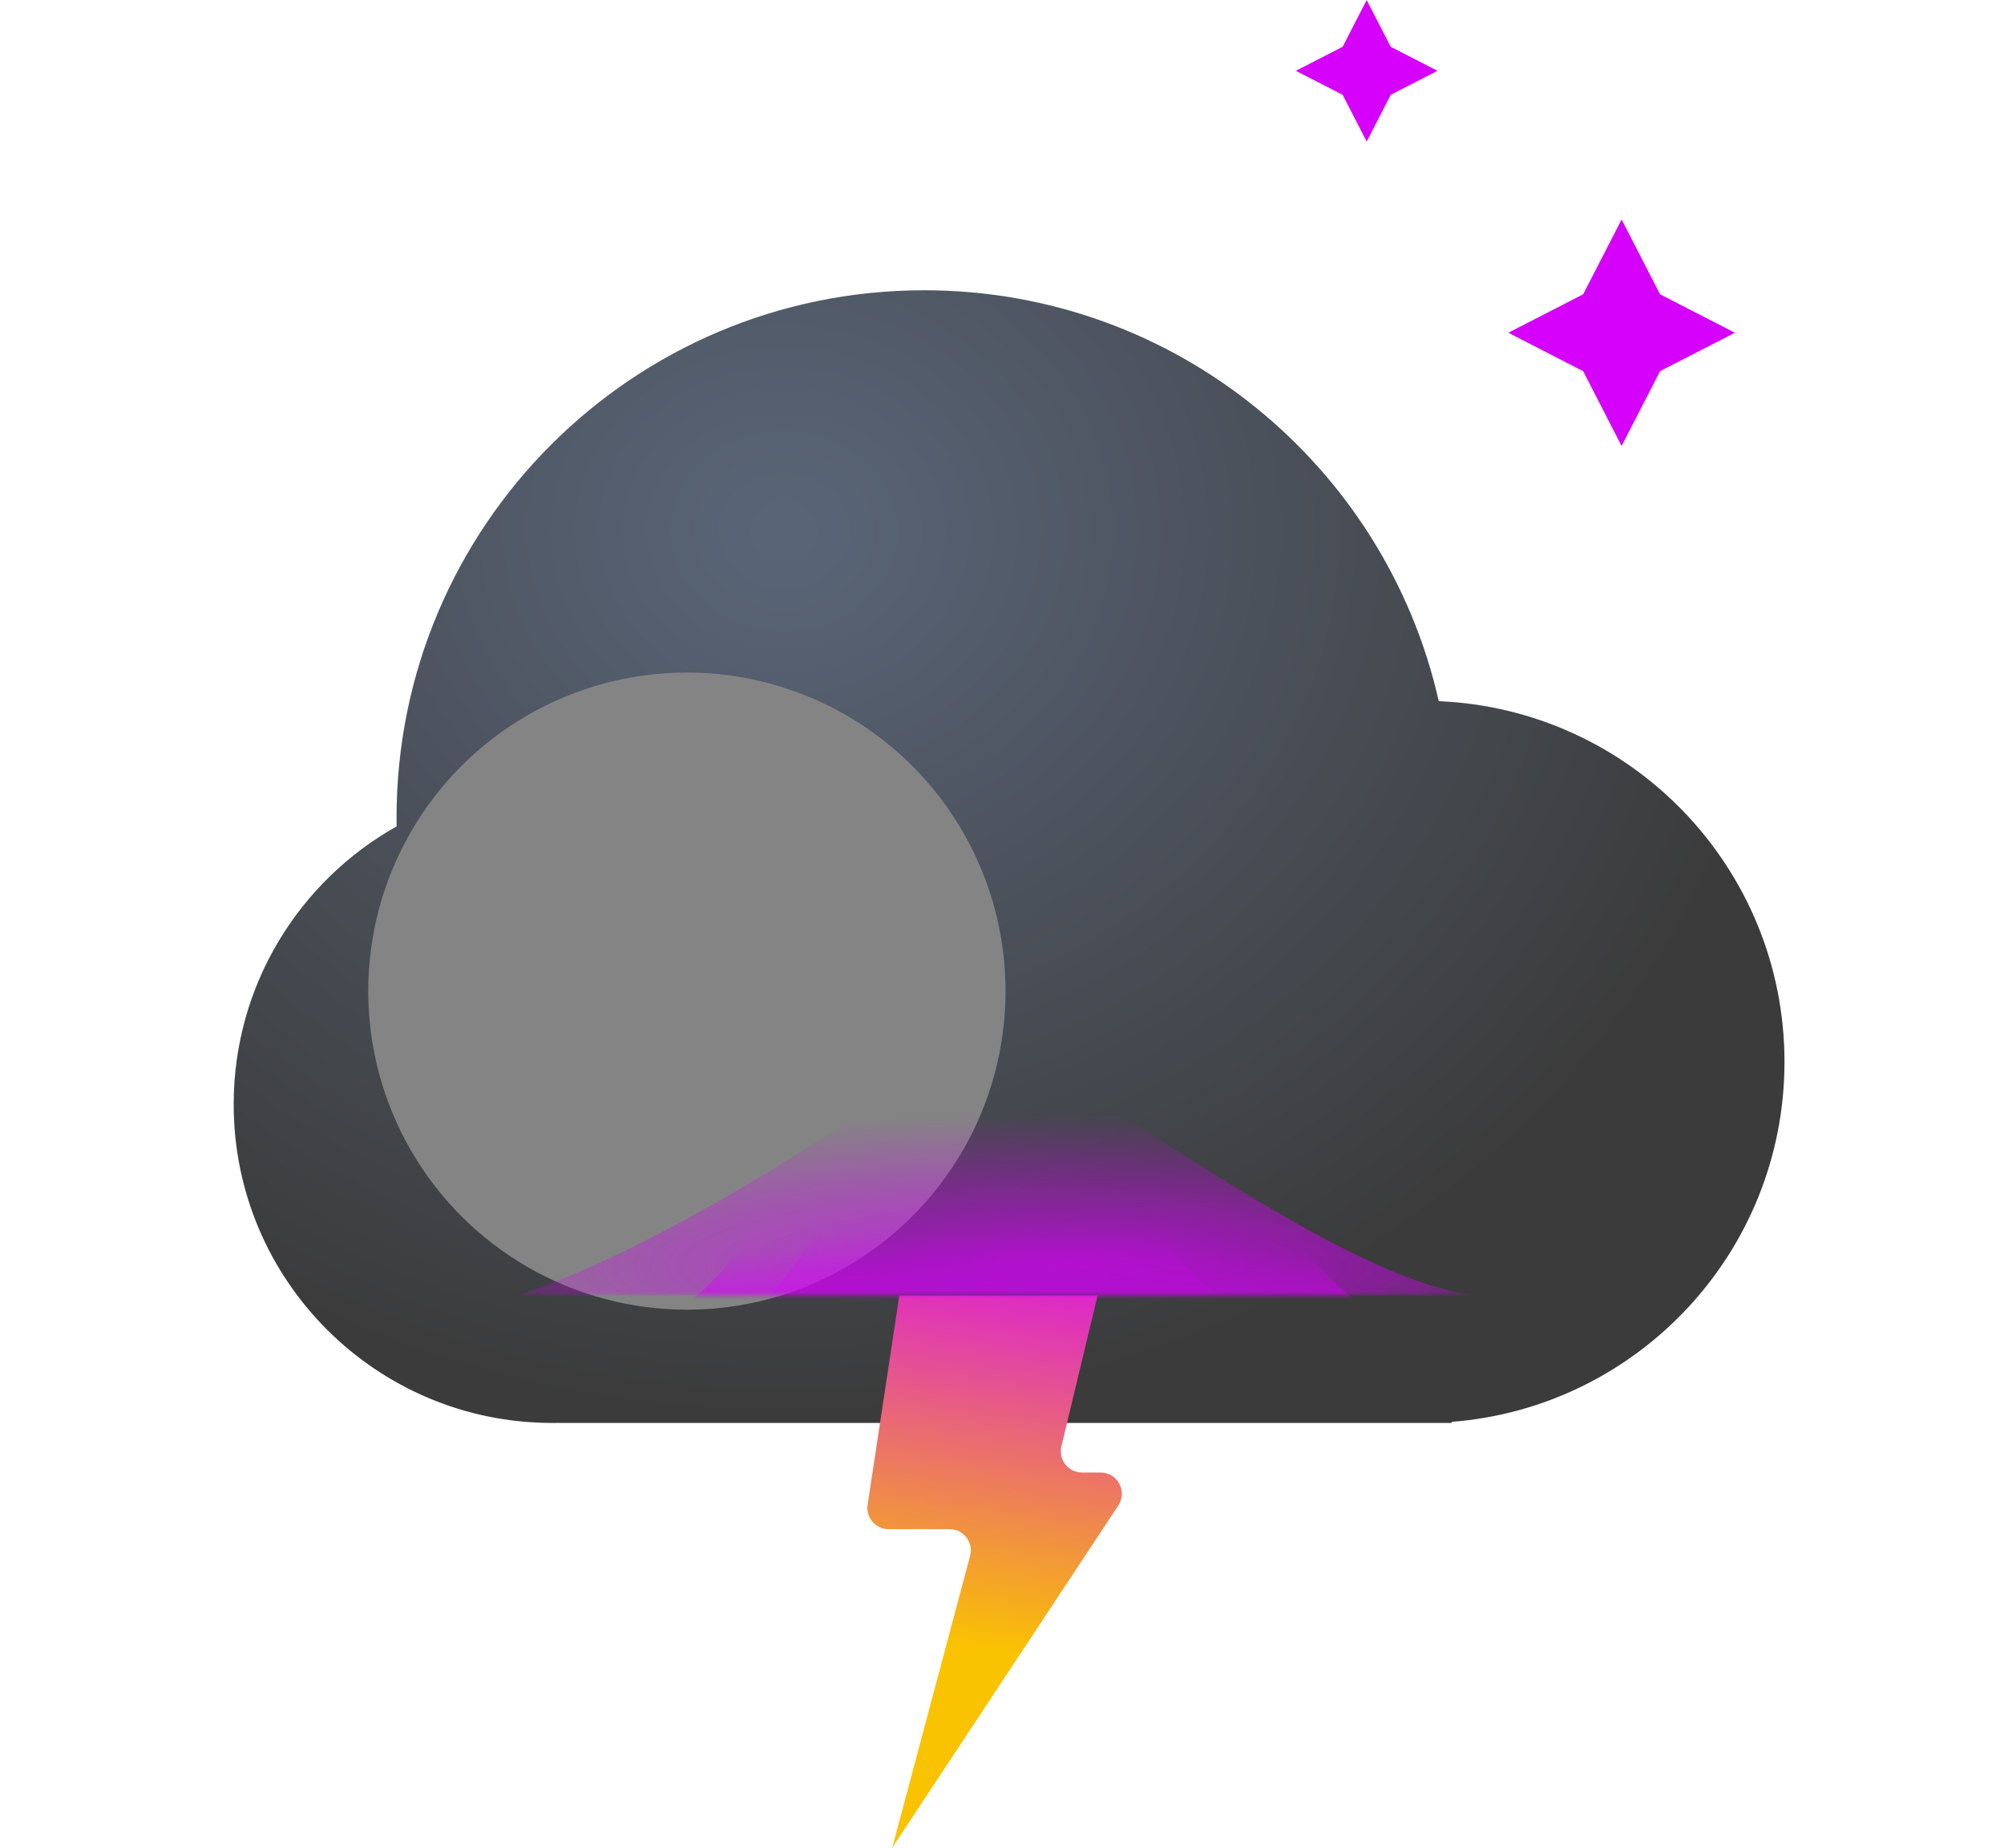 <svg width="283" height="261" viewBox="0 0 283 261" fill="none" xmlns="http://www.w3.org/2000/svg">
<path d="M229 31L234.431 41.569L245 47L234.431 52.431L229 63L223.569 52.431L213 47L223.569 41.569L229 31Z" fill="#D601FA"/>
<path d="M193 0L196.394 6.606L203 10L196.394 13.394L193 20L189.606 13.394L183 10L189.606 6.606L193 0Z" fill="#D601FA"/>
<g filter="url(#filter0_bdi_302_141)">
<path fill-rule="evenodd" clip-rule="evenodd" d="M200 183H78V182.989C77.668 182.996 77.334 183 77 183C52.147 183 32 162.853 32 138C32 121.134 41.279 106.435 55.01 98.73C55.003 98.32 55 97.911 55 97.5C55 56.355 88.355 23 129.5 23C164.991 23 194.686 47.818 202.177 81.046C229.334 82.186 251 104.563 251 132C251 158.82 230.297 180.805 204 182.845V183H200Z" fill="url(#paint0_radial_302_141)" fill-opacity="0.77"/>
</g>
<g style="mix-blend-mode:soft-light" filter="url(#filter1_di_302_141)">
<circle cx="77" cy="138" r="45" fill="#848484"/>
</g>
<path d="M122.523 212.551L127 183H155L149.888 204.3C149.435 206.186 150.865 208 152.805 208H155.424C157.814 208 159.244 210.659 157.927 212.653L126 261L136.994 219.773C137.502 217.868 136.066 216 134.095 216H125.489C123.653 216 122.248 214.366 122.523 212.551Z" fill="url(#paint1_linear_302_141)"/>
<mask id="mask0_302_141" style="mask-type:alpha" maskUnits="userSpaceOnUse" x="32" y="23" width="219" height="160">
<path fill-rule="evenodd" clip-rule="evenodd" d="M78 182.989C77.668 182.996 77.334 183 77 183C52.147 183 32 162.853 32 138C32 121.134 41.279 106.435 55.01 98.73C55.003 98.32 55 97.911 55 97.5C55 56.355 88.355 23 129.5 23C164.991 23 194.686 47.818 202.177 81.046C229.334 82.186 251 104.563 251 132C251 160.167 228.167 183 200 183C198.654 183 197.32 182.948 196 182.845V183H78V182.989Z" fill="url(#paint2_radial_302_141)" fill-opacity="0.77"/>
</mask>
<g mask="url(#mask0_302_141)">
<g filter="url(#filter2_f_302_141)">
<path d="M139 145C112.544 164.479 88.514 178.005 73 183H210C193.343 183 158.189 156.55 139 145Z" fill="url(#paint3_radial_302_141)"/>
</g>
<g style="mix-blend-mode:screen" filter="url(#filter3_f_302_141)">
<path d="M145 128C128.284 137.573 104.802 182.545 95 185H195C184.475 185 157.124 133.677 145 128Z" fill="url(#paint4_linear_302_141)"/>
</g>
<g style="mix-blend-mode:screen" filter="url(#filter4_f_302_141)">
<path d="M140 140C128.781 146.402 112.579 183.358 106 185L173 183C165.936 183 148.137 143.796 140 140Z" fill="url(#paint5_linear_302_141)"/>
</g>
</g>
<defs>
<filter id="filter0_bdi_302_141" x="0" y="7" width="283" height="224" filterUnits="userSpaceOnUse" color-interpolation-filters="sRGB">
<feFlood flood-opacity="0" result="BackgroundImageFix"/>
<feGaussianBlur in="BackgroundImageFix" stdDeviation="8"/>
<feComposite in2="SourceAlpha" operator="in" result="effect1_backgroundBlur_302_141"/>
<feColorMatrix in="SourceAlpha" type="matrix" values="0 0 0 0 0 0 0 0 0 0 0 0 0 0 0 0 0 0 127 0" result="hardAlpha"/>
<feOffset dy="16"/>
<feGaussianBlur stdDeviation="16"/>
<feColorMatrix type="matrix" values="0 0 0 0 0.031 0 0 0 0 0.129 0 0 0 0 0.22 0 0 0 0.2 0"/>
<feBlend mode="normal" in2="effect1_backgroundBlur_302_141" result="effect2_dropShadow_302_141"/>
<feBlend mode="normal" in="SourceGraphic" in2="effect2_dropShadow_302_141" result="shape"/>
<feColorMatrix in="SourceAlpha" type="matrix" values="0 0 0 0 0 0 0 0 0 0 0 0 0 0 0 0 0 0 127 0" result="hardAlpha"/>
<feOffset dx="1" dy="2"/>
<feGaussianBlur stdDeviation="7"/>
<feComposite in2="hardAlpha" operator="arithmetic" k2="-1" k3="1"/>
<feColorMatrix type="matrix" values="0 0 0 0 0.076 0 0 0 0 0.186 0 0 0 0 0.358 0 0 0 1 0"/>
<feBlend mode="normal" in2="shape" result="effect3_innerShadow_302_141"/>
</filter>
<filter id="filter1_di_302_141" x="24" y="77" width="120" height="118" filterUnits="userSpaceOnUse" color-interpolation-filters="sRGB">
<feFlood flood-opacity="0" result="BackgroundImageFix"/>
<feColorMatrix in="SourceAlpha" type="matrix" values="0 0 0 0 0 0 0 0 0 0 0 0 0 0 0 0 0 0 127 0" result="hardAlpha"/>
<feOffset dx="-2" dy="-10"/>
<feGaussianBlur stdDeviation="3"/>
<feColorMatrix type="matrix" values="0 0 0 0 0 0 0 0 0 0 0 0 0 0 0 0 0 0 0.22 0"/>
<feBlend mode="normal" in2="BackgroundImageFix" result="effect1_dropShadow_302_141"/>
<feBlend mode="normal" in="SourceGraphic" in2="effect1_dropShadow_302_141" result="shape"/>
<feColorMatrix in="SourceAlpha" type="matrix" values="0 0 0 0 0 0 0 0 0 0 0 0 0 0 0 0 0 0 127 0" result="hardAlpha"/>
<feOffset dx="22" dy="12"/>
<feGaussianBlur stdDeviation="11"/>
<feComposite in2="hardAlpha" operator="arithmetic" k2="-1" k3="1"/>
<feColorMatrix type="matrix" values="0 0 0 0 1 0 0 0 0 1 0 0 0 0 1 0 0 0 0.74 0"/>
<feBlend mode="normal" in2="shape" result="effect2_innerShadow_302_141"/>
</filter>
<filter id="filter2_f_302_141" x="65" y="137" width="153" height="54" filterUnits="userSpaceOnUse" color-interpolation-filters="sRGB">
<feFlood flood-opacity="0" result="BackgroundImageFix"/>
<feBlend mode="normal" in="SourceGraphic" in2="BackgroundImageFix" result="shape"/>
<feGaussianBlur stdDeviation="4" result="effect1_foregroundBlur_302_141"/>
</filter>
<filter id="filter3_f_302_141" x="91" y="124" width="108" height="65" filterUnits="userSpaceOnUse" color-interpolation-filters="sRGB">
<feFlood flood-opacity="0" result="BackgroundImageFix"/>
<feBlend mode="normal" in="SourceGraphic" in2="BackgroundImageFix" result="shape"/>
<feGaussianBlur stdDeviation="2" result="effect1_foregroundBlur_302_141"/>
</filter>
<filter id="filter4_f_302_141" x="102" y="136" width="75" height="53" filterUnits="userSpaceOnUse" color-interpolation-filters="sRGB">
<feFlood flood-opacity="0" result="BackgroundImageFix"/>
<feBlend mode="normal" in="SourceGraphic" in2="BackgroundImageFix" result="shape"/>
<feGaussianBlur stdDeviation="2" result="effect1_foregroundBlur_302_141"/>
</filter>
<radialGradient id="paint0_radial_302_141" cx="0" cy="0" r="1" gradientUnits="userSpaceOnUse" gradientTransform="translate(109.164 57.114) rotate(90.669) scale(125.829 143.587)">
<stop offset="0.016" stop-color="#27364E"/>
<stop offset="1"/>
</radialGradient>
<linearGradient id="paint1_linear_302_141" x1="141" y1="168" x2="131.5" y2="232" gradientUnits="userSpaceOnUse">
<stop stop-color="#D601FA"/>
<stop offset="1" stop-color="#FAC301"/>
</linearGradient>
<radialGradient id="paint2_radial_302_141" cx="0" cy="0" r="1" gradientUnits="userSpaceOnUse" gradientTransform="translate(109.164 57.114) rotate(90.669) scale(125.829 143.587)">
<stop stop-color="white"/>
<stop offset="1" stop-color="#99CEFF"/>
</radialGradient>
<radialGradient id="paint3_radial_302_141" cx="0" cy="0" r="1" gradientUnits="userSpaceOnUse" gradientTransform="translate(151.889 178.786) rotate(-90) scale(21.539 111.274)">
<stop stop-color="#D601FA"/>
<stop offset="1" stop-color="#D601FA" stop-opacity="0"/>
</radialGradient>
<linearGradient id="paint4_linear_302_141" x1="147.688" y1="183.888" x2="147.688" y2="176.542" gradientUnits="userSpaceOnUse">
<stop stop-color="#D601FA"/>
<stop offset="1" stop-color="#D601FA" stop-opacity="0"/>
</linearGradient>
<linearGradient id="paint5_linear_302_141" x1="141.361" y1="184.224" x2="141.361" y2="174.077" gradientUnits="userSpaceOnUse">
<stop stop-color="#D601FA"/>
<stop offset="1" stop-color="#D601FA" stop-opacity="0"/>
</linearGradient>
</defs>
</svg>
